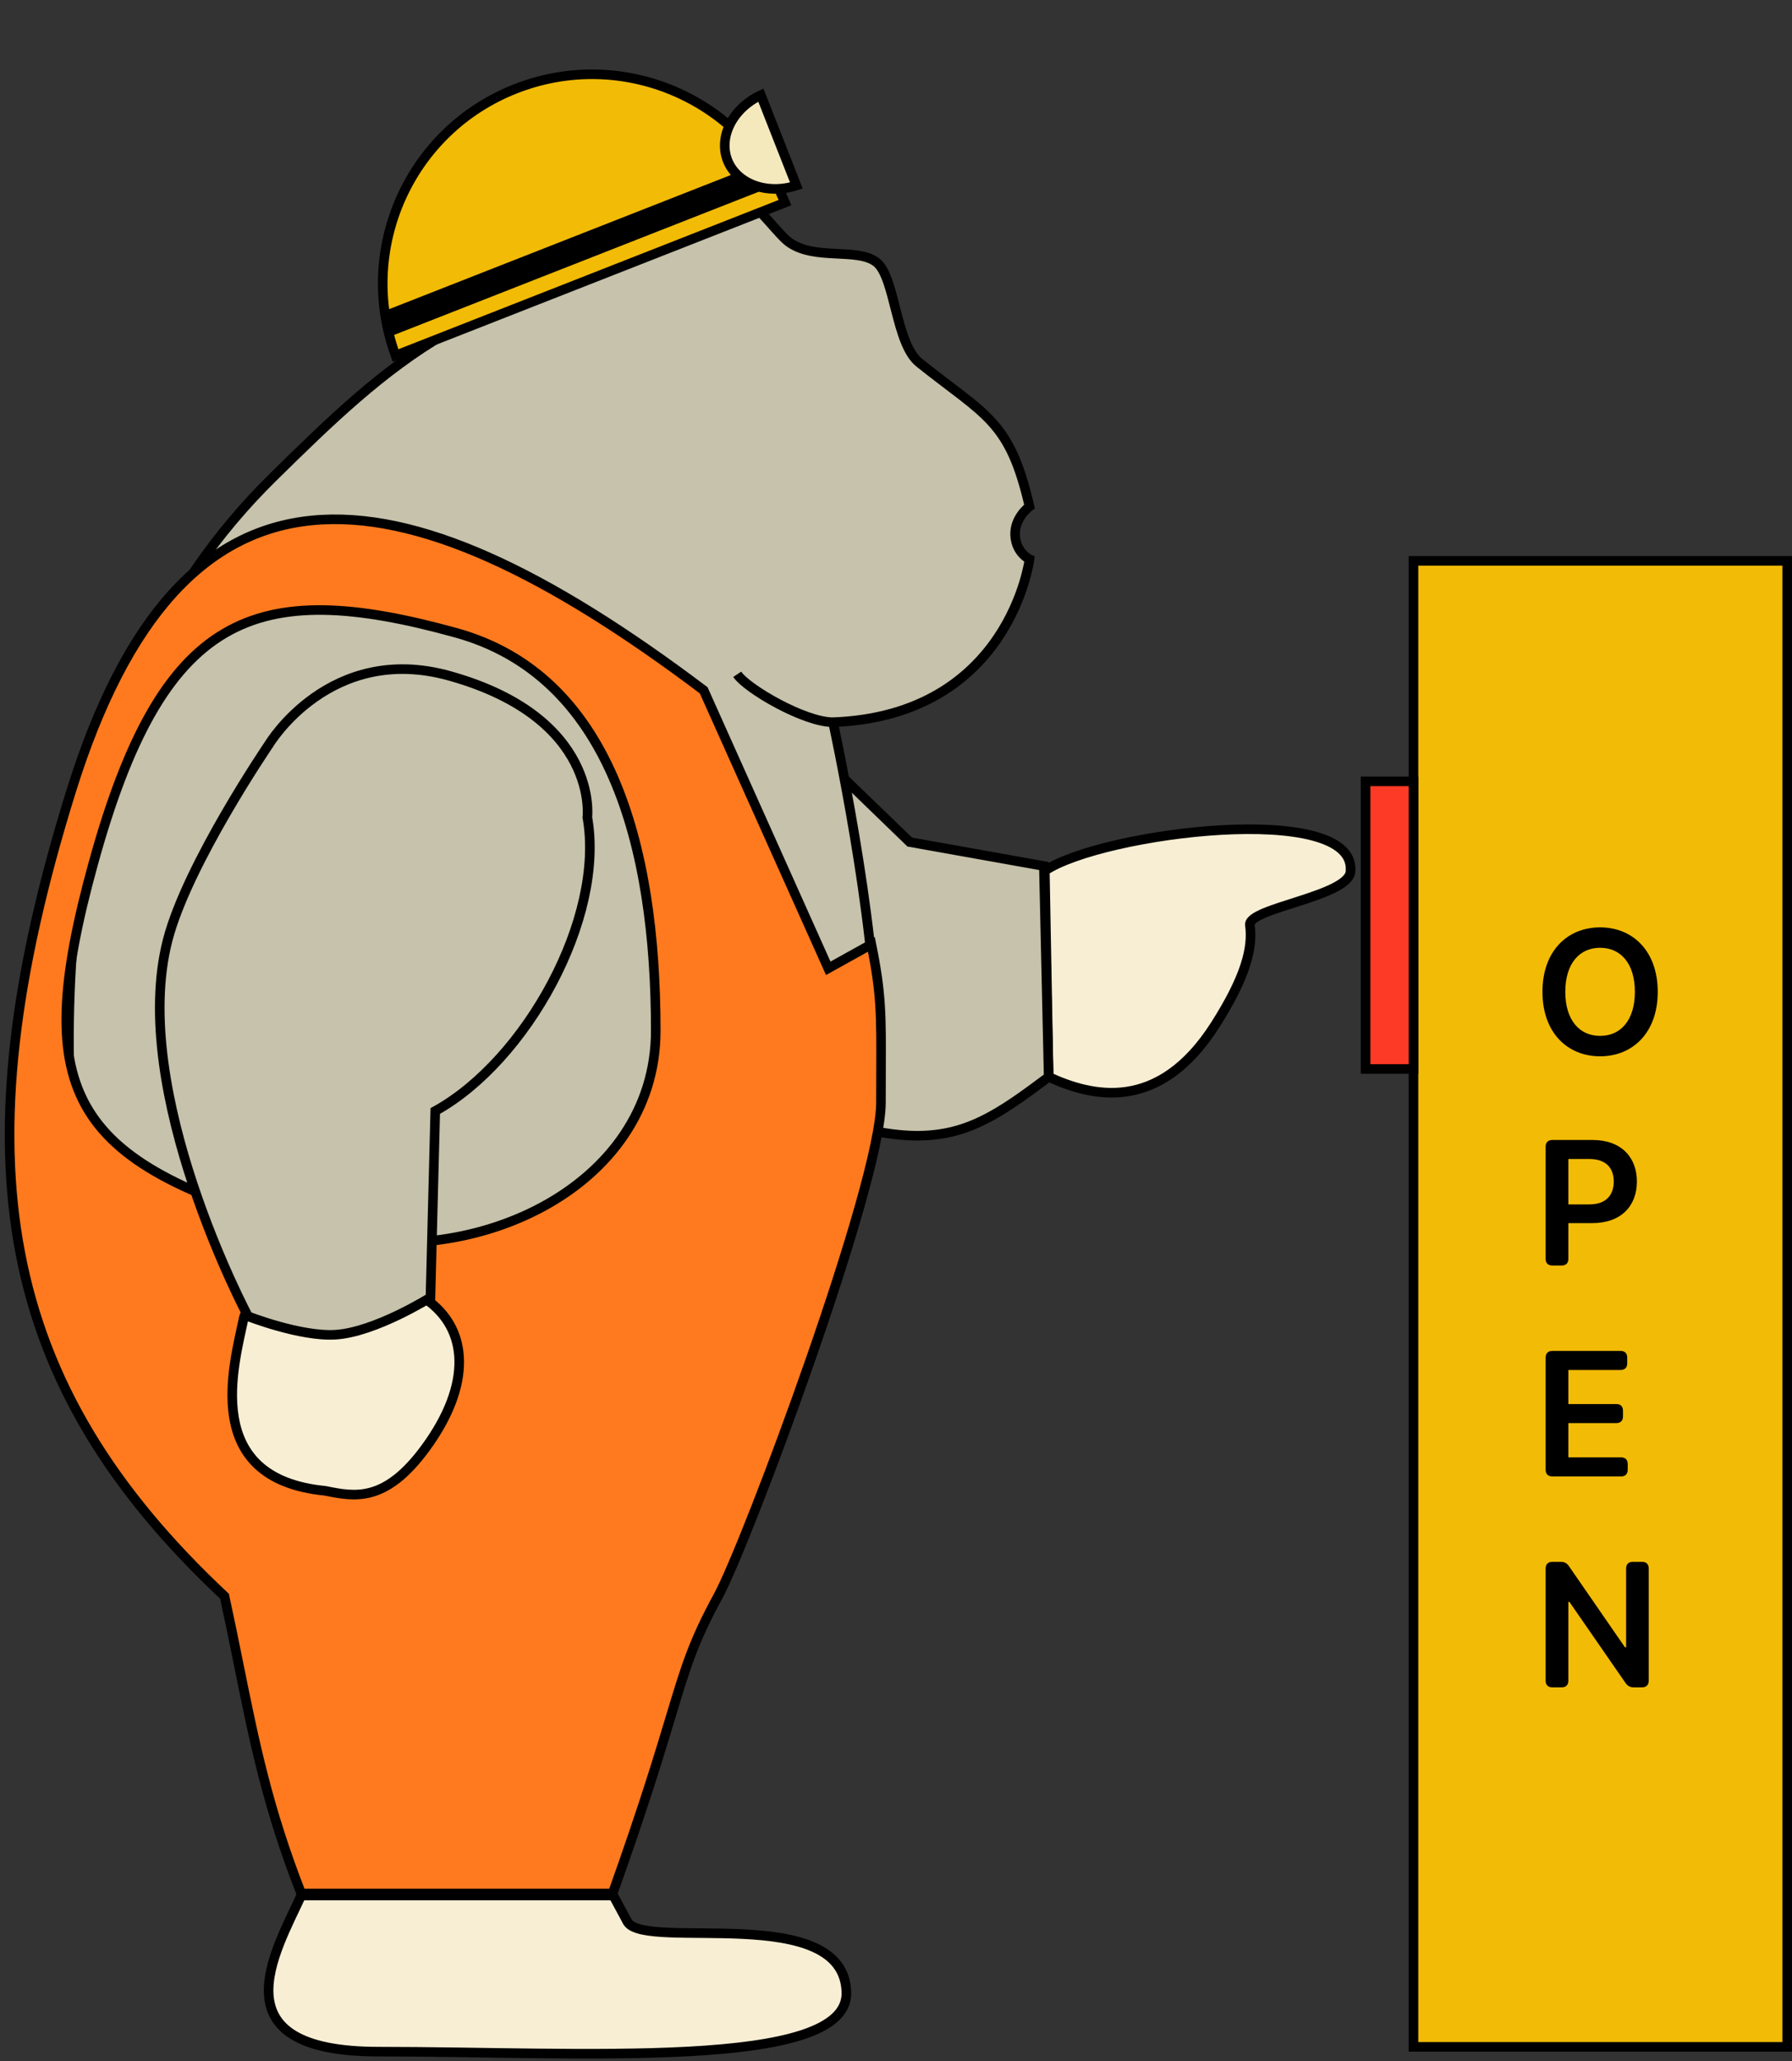 <svg width="187" height="215" viewBox="0 0 187 215" fill="none" xmlns="http://www.w3.org/2000/svg">
<rect x="0" y="0" width="187" height="215" fill="#333333" stroke="none"/>
<rect x="147.5" y="58.5" width="39" height="155" fill="#F2BB05" stroke="black"/>
<rect x="142.5" y="81.5" width="5" height="30" fill="#FC3A25" stroke="black"/>
<path d="M172.989 103.455C172.989 107.686 170.406 110.179 166.974 110.179C163.535 110.179 160.959 107.68 160.959 103.455C160.959 99.223 163.535 96.73 166.974 96.73C170.406 96.73 172.989 99.223 172.989 103.455ZM163.343 103.455C163.343 106.433 164.845 108.05 166.974 108.05C169.109 108.05 170.604 106.433 170.604 103.455C170.604 100.476 169.109 98.859 166.974 98.859C164.845 98.859 163.343 100.476 163.343 103.455ZM161.291 119.612C161.291 119.158 161.54 118.909 161.994 118.909H166.2C169.211 118.909 170.815 120.744 170.815 123.243C170.815 125.761 169.192 127.577 166.168 127.577H163.663V131.297C163.663 131.751 163.413 132 162.96 132H161.994C161.54 132 161.291 131.751 161.291 131.297V119.612ZM163.663 125.627H165.849C167.613 125.627 168.399 124.636 168.399 123.243C168.399 121.849 167.613 120.891 165.836 120.891H163.663V125.627ZM161.291 141.612C161.291 141.158 161.54 140.909 161.994 140.909H169.102C169.556 140.909 169.805 141.158 169.805 141.612V142.194C169.805 142.648 169.556 142.897 169.102 142.897H163.663V146.451H168.661C169.115 146.451 169.364 146.7 169.364 147.154V147.736C169.364 148.19 169.115 148.439 168.661 148.439H163.663V152.012H169.153C169.607 152.012 169.857 152.261 169.857 152.715V153.297C169.857 153.751 169.607 154 169.153 154H161.994C161.54 154 161.291 153.751 161.291 153.297V141.612ZM172.049 175.297C172.049 175.751 171.8 176 171.346 176H170.483C170.106 176 169.85 175.859 169.633 175.553L163.771 167.083H163.663V175.297C163.663 175.751 163.413 176 162.96 176H161.994C161.54 176 161.291 175.751 161.291 175.297V163.612C161.291 163.158 161.54 162.909 161.994 162.909H162.87C163.247 162.909 163.509 163.05 163.72 163.357L169.575 171.832H169.69V163.612C169.69 163.158 169.94 162.909 170.393 162.909H171.346C171.8 162.909 172.049 163.158 172.049 163.612V175.297Z" fill="black"/>
<path d="M140.931 90.832C141.431 83.5 114.931 86.832 109.03 90.832L109.431 112.332C113.859 114.351 120.879 116.215 126.811 106.903C129.942 101.988 130.768 98.908 130.428 96.5C130.172 94.684 140.931 93.5 140.931 90.832Z" fill="#F7EED4" stroke="black"/>
<path d="M109.431 112.332L108.931 90.332L94.931 87.832L79.931 73.332L65.931 107.832C95.508 122.411 99.079 120.049 109.431 112.332Z" fill="#C6C2AB" stroke="black"/>
<path d="M62.931 15.833C75.58 14.612 80.026 23.698 82.431 25.332C85.128 27.166 89.431 25.832 91.431 27.332C93.431 28.832 93.431 35.832 95.931 37.832C102.882 43.393 105.357 43.809 107.431 52.832C107.431 52.832 105.841 53.983 105.931 55.832C106.021 57.669 107.431 58.332 107.431 58.332C107.431 58.332 105.378 74.628 86.931 75.332C86.931 75.332 91.431 96 91.431 108.333C91.431 122.459 84.931 138 84.931 138H9.93C4.999 108.957 4.431 73.456 28.431 49.833C34.555 43.805 39.845 38.685 46.431 34.833C46.583 25.107 50.283 17.053 62.931 15.833Z" fill="#C6C2AB"/>
<path d="M86.931 75.332C105.378 74.628 107.431 58.332 107.431 58.332C107.431 58.332 106.021 57.669 105.931 55.832C105.841 53.983 107.431 52.832 107.431 52.832C105.357 43.809 102.882 43.393 95.931 37.832C93.431 35.832 93.431 28.832 91.431 27.332C89.431 25.832 85.128 27.166 82.431 25.332C80.026 23.698 75.58 14.612 62.931 15.833C50.283 17.053 46.583 25.107 46.431 34.833C39.845 38.685 34.555 43.805 28.431 49.833C4.431 73.456 4.999 108.957 9.93 138H84.931C84.931 138 91.431 122.459 91.431 108.333C91.431 96 86.931 75.332 86.931 75.332ZM86.931 75.332C83.931 75.332 77.931 71.832 76.931 70.332" stroke="black"/>
<path d="M39.5 214C22.447 214 28.698 203.652 31.432 197.714L64 197.714L65.5 200.5C67.5 203.5 88.101 198.367 88.323 207.83C88.514 216 60.501 214 39.5 214Z" fill="#F7EED4" stroke="black"/>
<path d="M87.43 106.545L91.43 104.5V109.955L88.43 112L87.43 106.545Z" fill="#B4500C"/>
<path d="M53.796 9.264C64.866 4.919 77.345 10.229 81.919 21.132L41.28 37.082C37.201 25.984 42.727 13.608 53.796 9.264Z" fill="#F2BB05" stroke="black"/>
<path d="M39.69 32.609L79.651 16.925L80.635 19.428L40.307 35.256L39.69 32.609Z" fill="black"/>
<path d="M75.919 16.729C74.97 14.316 76.418 11.318 79.397 9.923L83.103 19.35C79.971 20.354 76.867 19.142 75.919 16.729Z" fill="#F4E9BD" stroke="black"/>
<path fill-rule="evenodd" clip-rule="evenodd" d="M91.93 115.001C91.93 123.501 77.93 161.001 74.93 166.501C72.345 171.24 71.567 173.822 70.002 179.021C68.813 182.972 67.169 188.434 63.931 197.501H31.431C27.924 188.538 26.541 181.701 24.919 173.675C24.46 171.404 23.981 169.038 23.43 166.501C-0.07 144.5 -4.57 120.999 7.43 82.5C18.882 45.759 40.93 47.5 73.43 72.001L86.43 101.001L90.93 98.5C91.972 103.633 91.963 105.839 91.938 111.693C91.934 112.681 91.93 113.773 91.93 115.001ZM32.93 128.501C48.934 132.916 68.43 124.001 68.43 107.501C68.43 88.001 63.562 70.412 47.558 65.996C26.43 60.166 16.925 64.001 9.745 90.024C2.991 114.501 7.41 121.459 32.93 128.501Z" fill="#FF7A1E" stroke="black"/>
<path d="M25.43 137.501C26.232 133.613 40.893 133.059 44.43 135.5C48.93 138.607 49.24 144.414 44.43 151C40.221 156.764 37.04 156.125 33.958 155.506L33.93 155.5C20.895 154.234 24.427 142.36 25.43 137.501Z" fill="#F7EED4" stroke="black"/>
<path d="M17.5 98.042C19.56 90.104 28.079 77.62 28.079 77.62C28.079 77.62 34.438 67.001 46.93 70.501C62.578 74.885 61.291 85.251 61.291 85.251C63.153 95.789 54.889 110.654 45.421 115.885L44.919 135.334C44.919 135.334 39.167 138.951 35.024 139.217C31.384 139.451 25.883 137.297 25.883 137.297C25.883 137.297 13.388 113.881 17.5 98.042Z" fill="#C6C2AB" stroke="black"/>
</svg>
